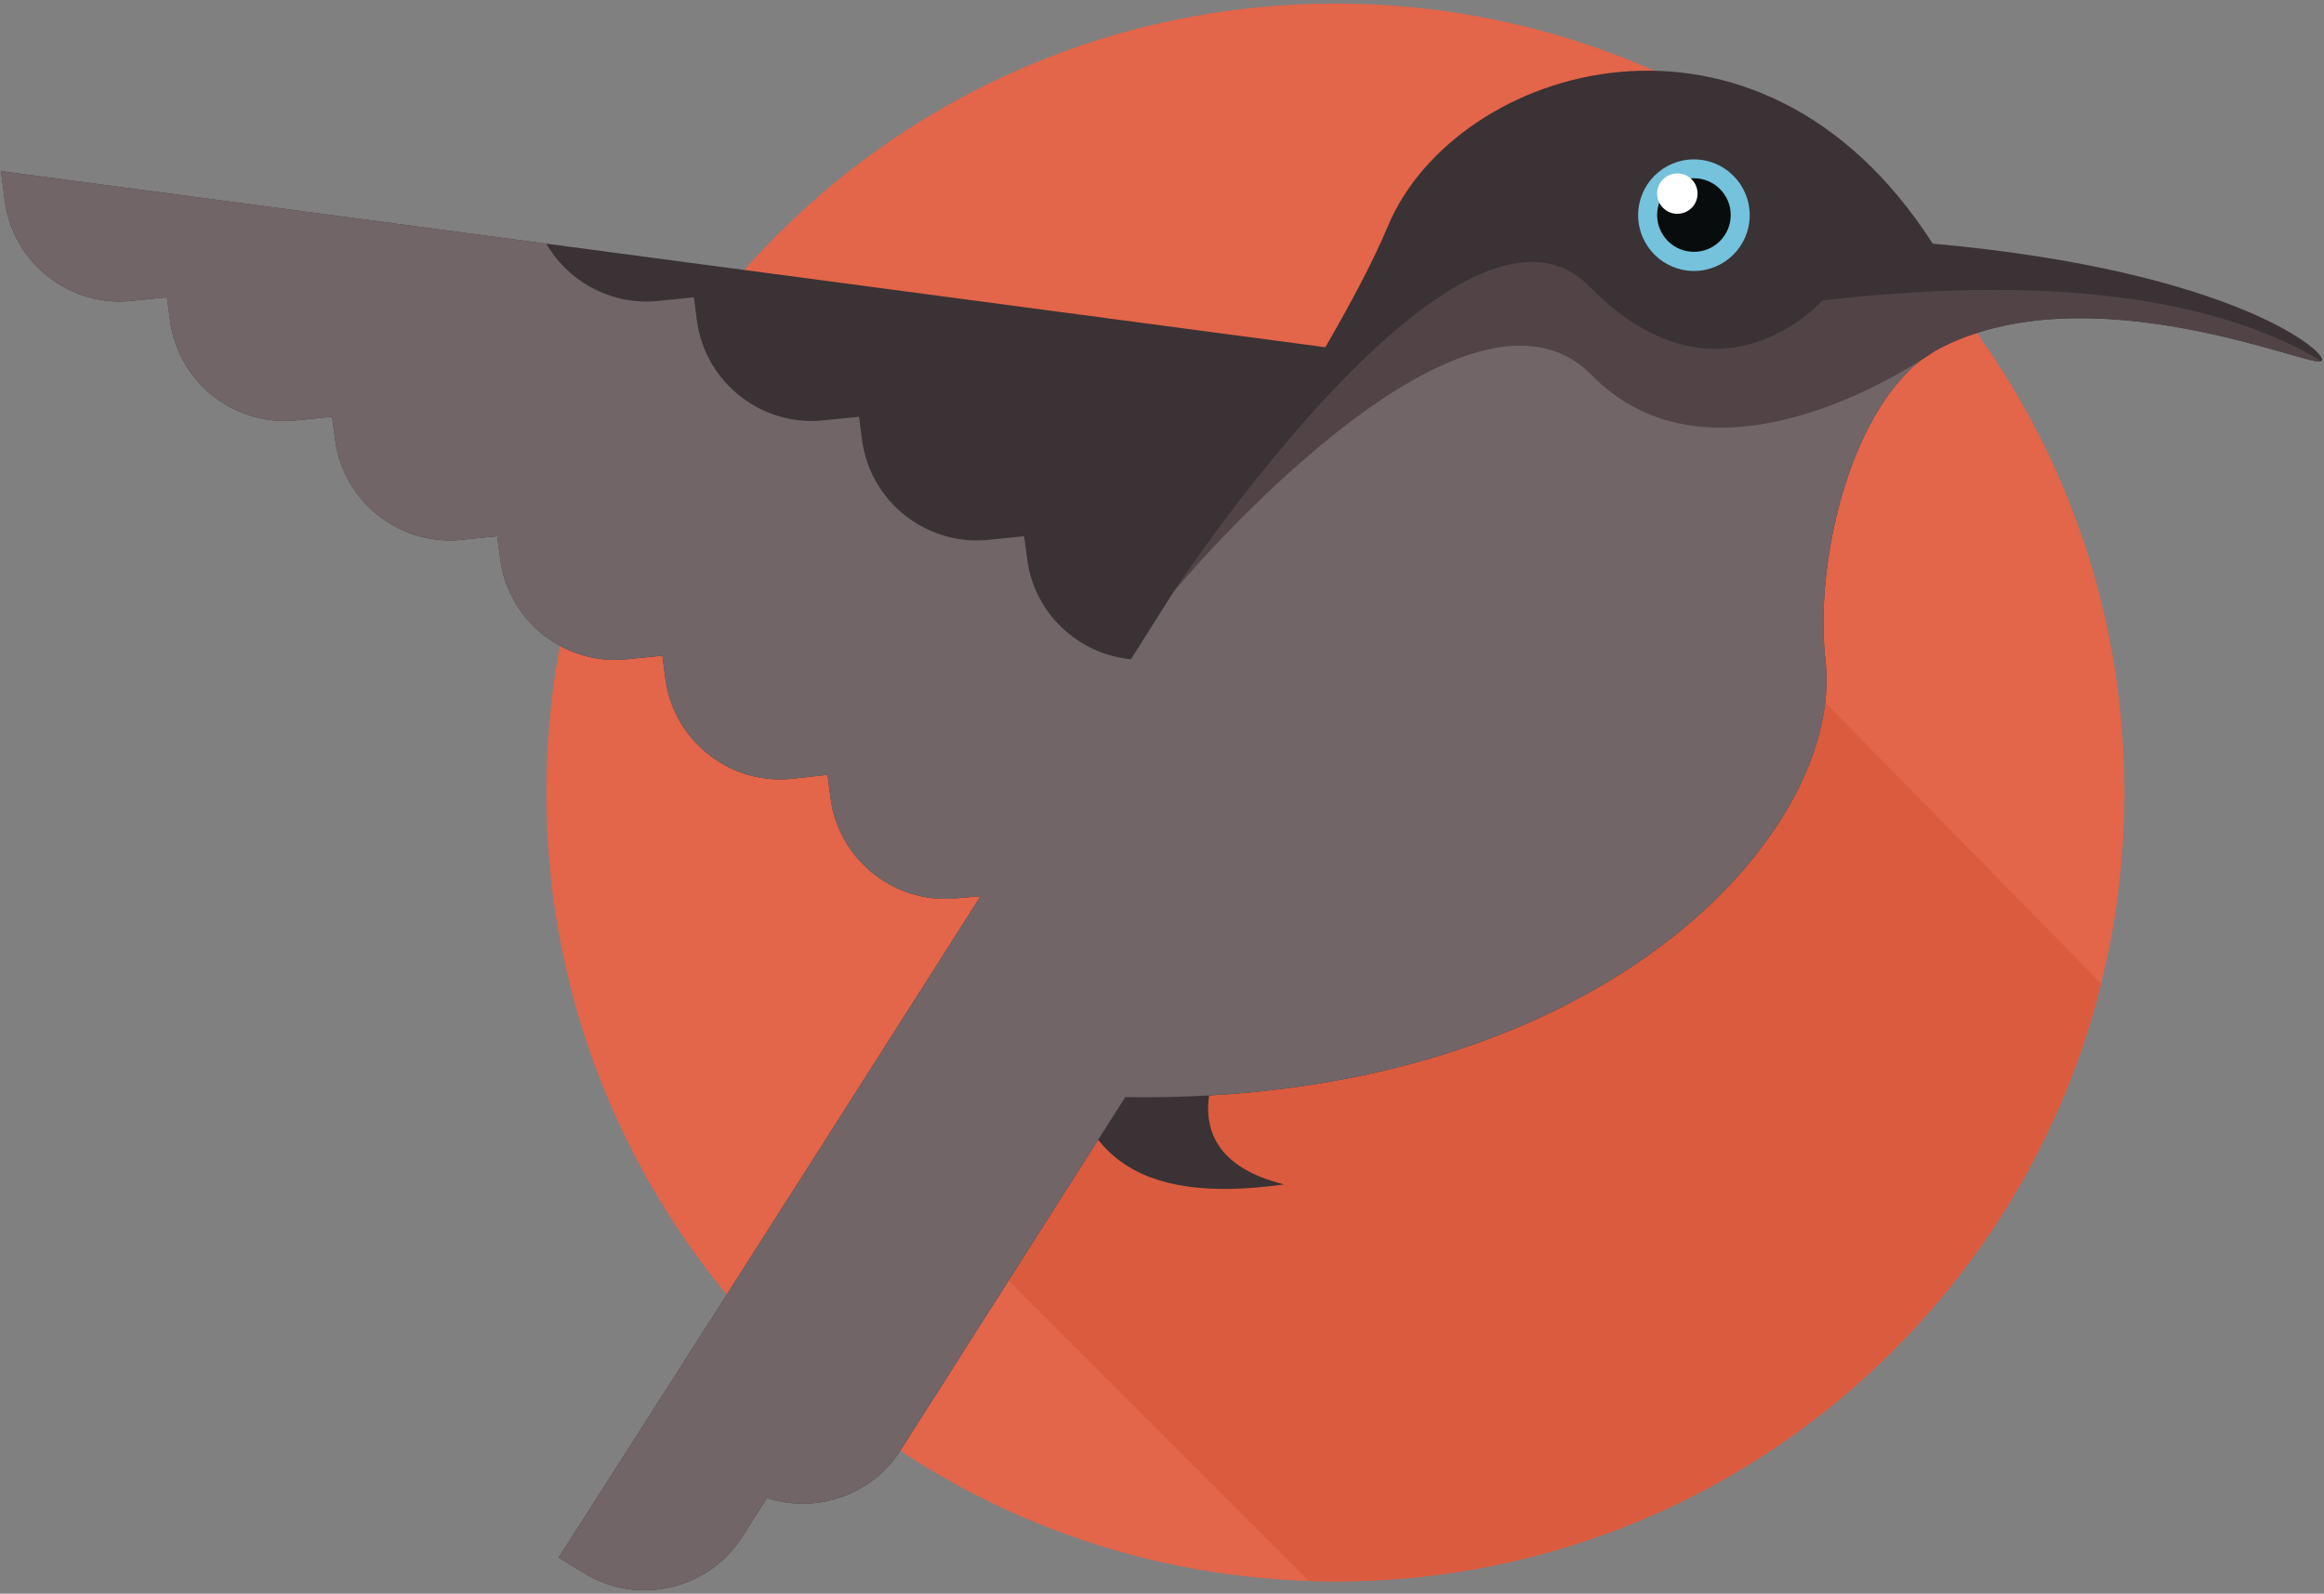 <?xml version="1.0" encoding="UTF-8" standalone="no"?>
<svg width="191px" height="131px" viewBox="0 0 191 131" version="1.1" xmlns="http://www.w3.org/2000/svg" xmlns:xlink="http://www.w3.org/1999/xlink">
    <rect x="0" y="0" width="191" height="131" fill="#808080" stroke="none"/>
    <!-- Generator: Sketch 3.7.1 (28215) - http://www.bohemiancoding.com/sketch -->
    <title>Slice 1</title>
    <desc>Created with Sketch.</desc>
    <defs></defs>
    <g id="Page-1" stroke="none" stroke-width="1" fill="none" fill-rule="evenodd">
        <path d="M174.599,65.143 C174.599,100.959 145.566,129.994 109.749,129.994 C73.933,129.994 44.899,100.959 44.899,65.143 C44.899,29.328 73.933,0.293 109.749,0.293 C145.566,0.293 174.599,29.328 174.599,65.143" id="Fill-34" fill="#E3654A"></path>
        <path d="M172.678,80.857 L137.849,45.353 L77.468,99.824 L107.597,129.955 C108.312,129.977 109.029,129.994 109.749,129.994 C140.146,129.994 165.653,109.08 172.678,80.857" id="Fill-35" fill="#DB5B3E"></path>
        <path d="M101.685,84.621 C101.685,84.621 94.27,94.568 105.533,97.357 C93.373,99.055 87.892,95.014 87.365,84.098 C93.918,74.816 101.685,84.621 101.685,84.621" id="Fill-36" fill="#3A3234"></path>
        <path d="M158.859,20.029 L158.842,20.029 C144.436,-2.45 119.605,5.35 114.072,18.576 C112.875,21.437 111.067,24.846 108.925,28.543 L44.899,20.029 L0.079,14.067 L0.397,16.508 C1.081,21.713 5.872,25.389 11.075,24.705 L13.723,24.439 L13.969,26.328 C14.653,31.531 19.445,35.207 24.647,34.523 L27.296,34.26 L27.543,36.146 C28.227,41.352 33.017,45.025 38.22,44.342 L40.868,44.078 L41.114,45.967 C41.799,51.17 46.59,54.846 51.792,54.162 L54.441,53.898 L54.687,55.783 C55.371,60.988 60.162,64.668 65.364,63.982 L68.01,63.693 L68.26,65.603 C68.943,70.81 73.735,74.484 78.938,73.801 L80.593,73.666 C63.262,100.935 45.913,128.037 45.913,128.037 L48.012,129.322 C52.493,132.06 58.365,130.644 61.104,126.166 L63.034,123.133 C67.131,124.469 71.766,122.889 74.11,119.057 L92.483,90.182 C131.51,90.783 151.631,68.473 150.022,54.269 C149.133,46.408 151.893,34.254 157.905,29.584 C158.458,29.234 158.861,28.961 159.067,28.818 C171.55,22.006 190.638,30.523 190.765,29.664 C190.77,29.668 190.776,29.672 190.782,29.674 C191.615,29.199 183.838,22.273 158.859,20.029" id="Fill-37" fill="#3A3234"></path>
        <path d="M149.784,24.697 C149.784,24.697 141.236,34.352 130.638,23.555 C120.195,12.917 97.14,47.6 96.47,48.615 C96.466,48.621 96.461,48.629 96.457,48.635 C96.768,48.211 120.311,20.121 130.838,30.844 C140.843,41.035 157.259,30.076 159.067,28.818 C171.552,22.004 190.644,30.525 190.765,29.664 C183.431,25.256 170.767,22.262 149.784,24.697" id="Fill-38" fill="#524347"></path>
        <path d="M157.905,29.584 C153.597,32.301 139.704,39.875 130.838,30.844 C120.321,20.131 96.811,48.16 96.459,48.633 C95.315,50.443 94.141,52.301 92.945,54.191 C88.633,53.775 85.007,50.439 84.419,45.967 L84.173,44.078 L81.524,44.342 C76.322,45.025 71.531,41.352 70.847,36.146 L70.601,34.26 L67.952,34.523 C62.749,35.207 57.958,31.531 57.273,26.328 L57.028,24.439 L54.379,24.705 C50.456,25.219 46.77,23.256 44.899,20.029 L0.079,14.067 L0.397,16.508 C1.081,21.713 5.872,25.389 11.075,24.705 L13.723,24.439 L13.969,26.328 C14.653,31.531 19.445,35.207 24.647,34.523 L27.296,34.26 L27.543,36.146 C28.227,41.352 33.017,45.025 38.22,44.342 L40.868,44.078 L41.114,45.967 C41.799,51.17 46.59,54.846 51.792,54.162 L54.441,53.898 L54.687,55.783 C55.371,60.988 60.162,64.668 65.364,63.982 L68.01,63.693 L68.26,65.603 C68.943,70.81 73.735,74.484 78.938,73.801 L80.593,73.666 C63.262,100.935 45.913,128.037 45.913,128.037 L48.012,129.322 C52.493,132.06 58.365,130.644 61.104,126.166 L63.034,123.133 C67.131,124.469 71.766,122.889 74.11,119.057 L92.483,90.182 C131.51,90.783 151.631,68.473 150.022,54.269 C149.133,46.408 151.893,34.254 157.905,29.584" id="Fill-39" fill="#716567"></path>
        <path d="M143.802,17.685 C143.802,20.217 141.75,22.273 139.218,22.273 C136.685,22.273 134.632,20.217 134.632,17.685 C134.632,15.154 136.685,13.102 139.218,13.102 C141.75,13.102 143.802,15.154 143.802,17.685" id="Fill-40" fill="#75C2DC"></path>
        <path d="M142.241,17.674 C142.241,19.346 140.888,20.701 139.218,20.701 C137.547,20.701 136.193,19.346 136.193,17.674 C136.193,16.005 137.547,14.652 139.218,14.652 C140.888,14.652 142.241,16.005 142.241,17.674" id="Fill-41" fill="#090C0C"></path>
        <path d="M139.516,15.914 C139.516,16.83 138.77,17.574 137.856,17.574 C136.938,17.574 136.193,16.83 136.193,15.914 C136.193,14.997 136.938,14.254 137.856,14.254 C138.77,14.254 139.516,14.997 139.516,15.914" id="Fill-42" fill="#FFFFFF"></path>
    </g>
</svg>